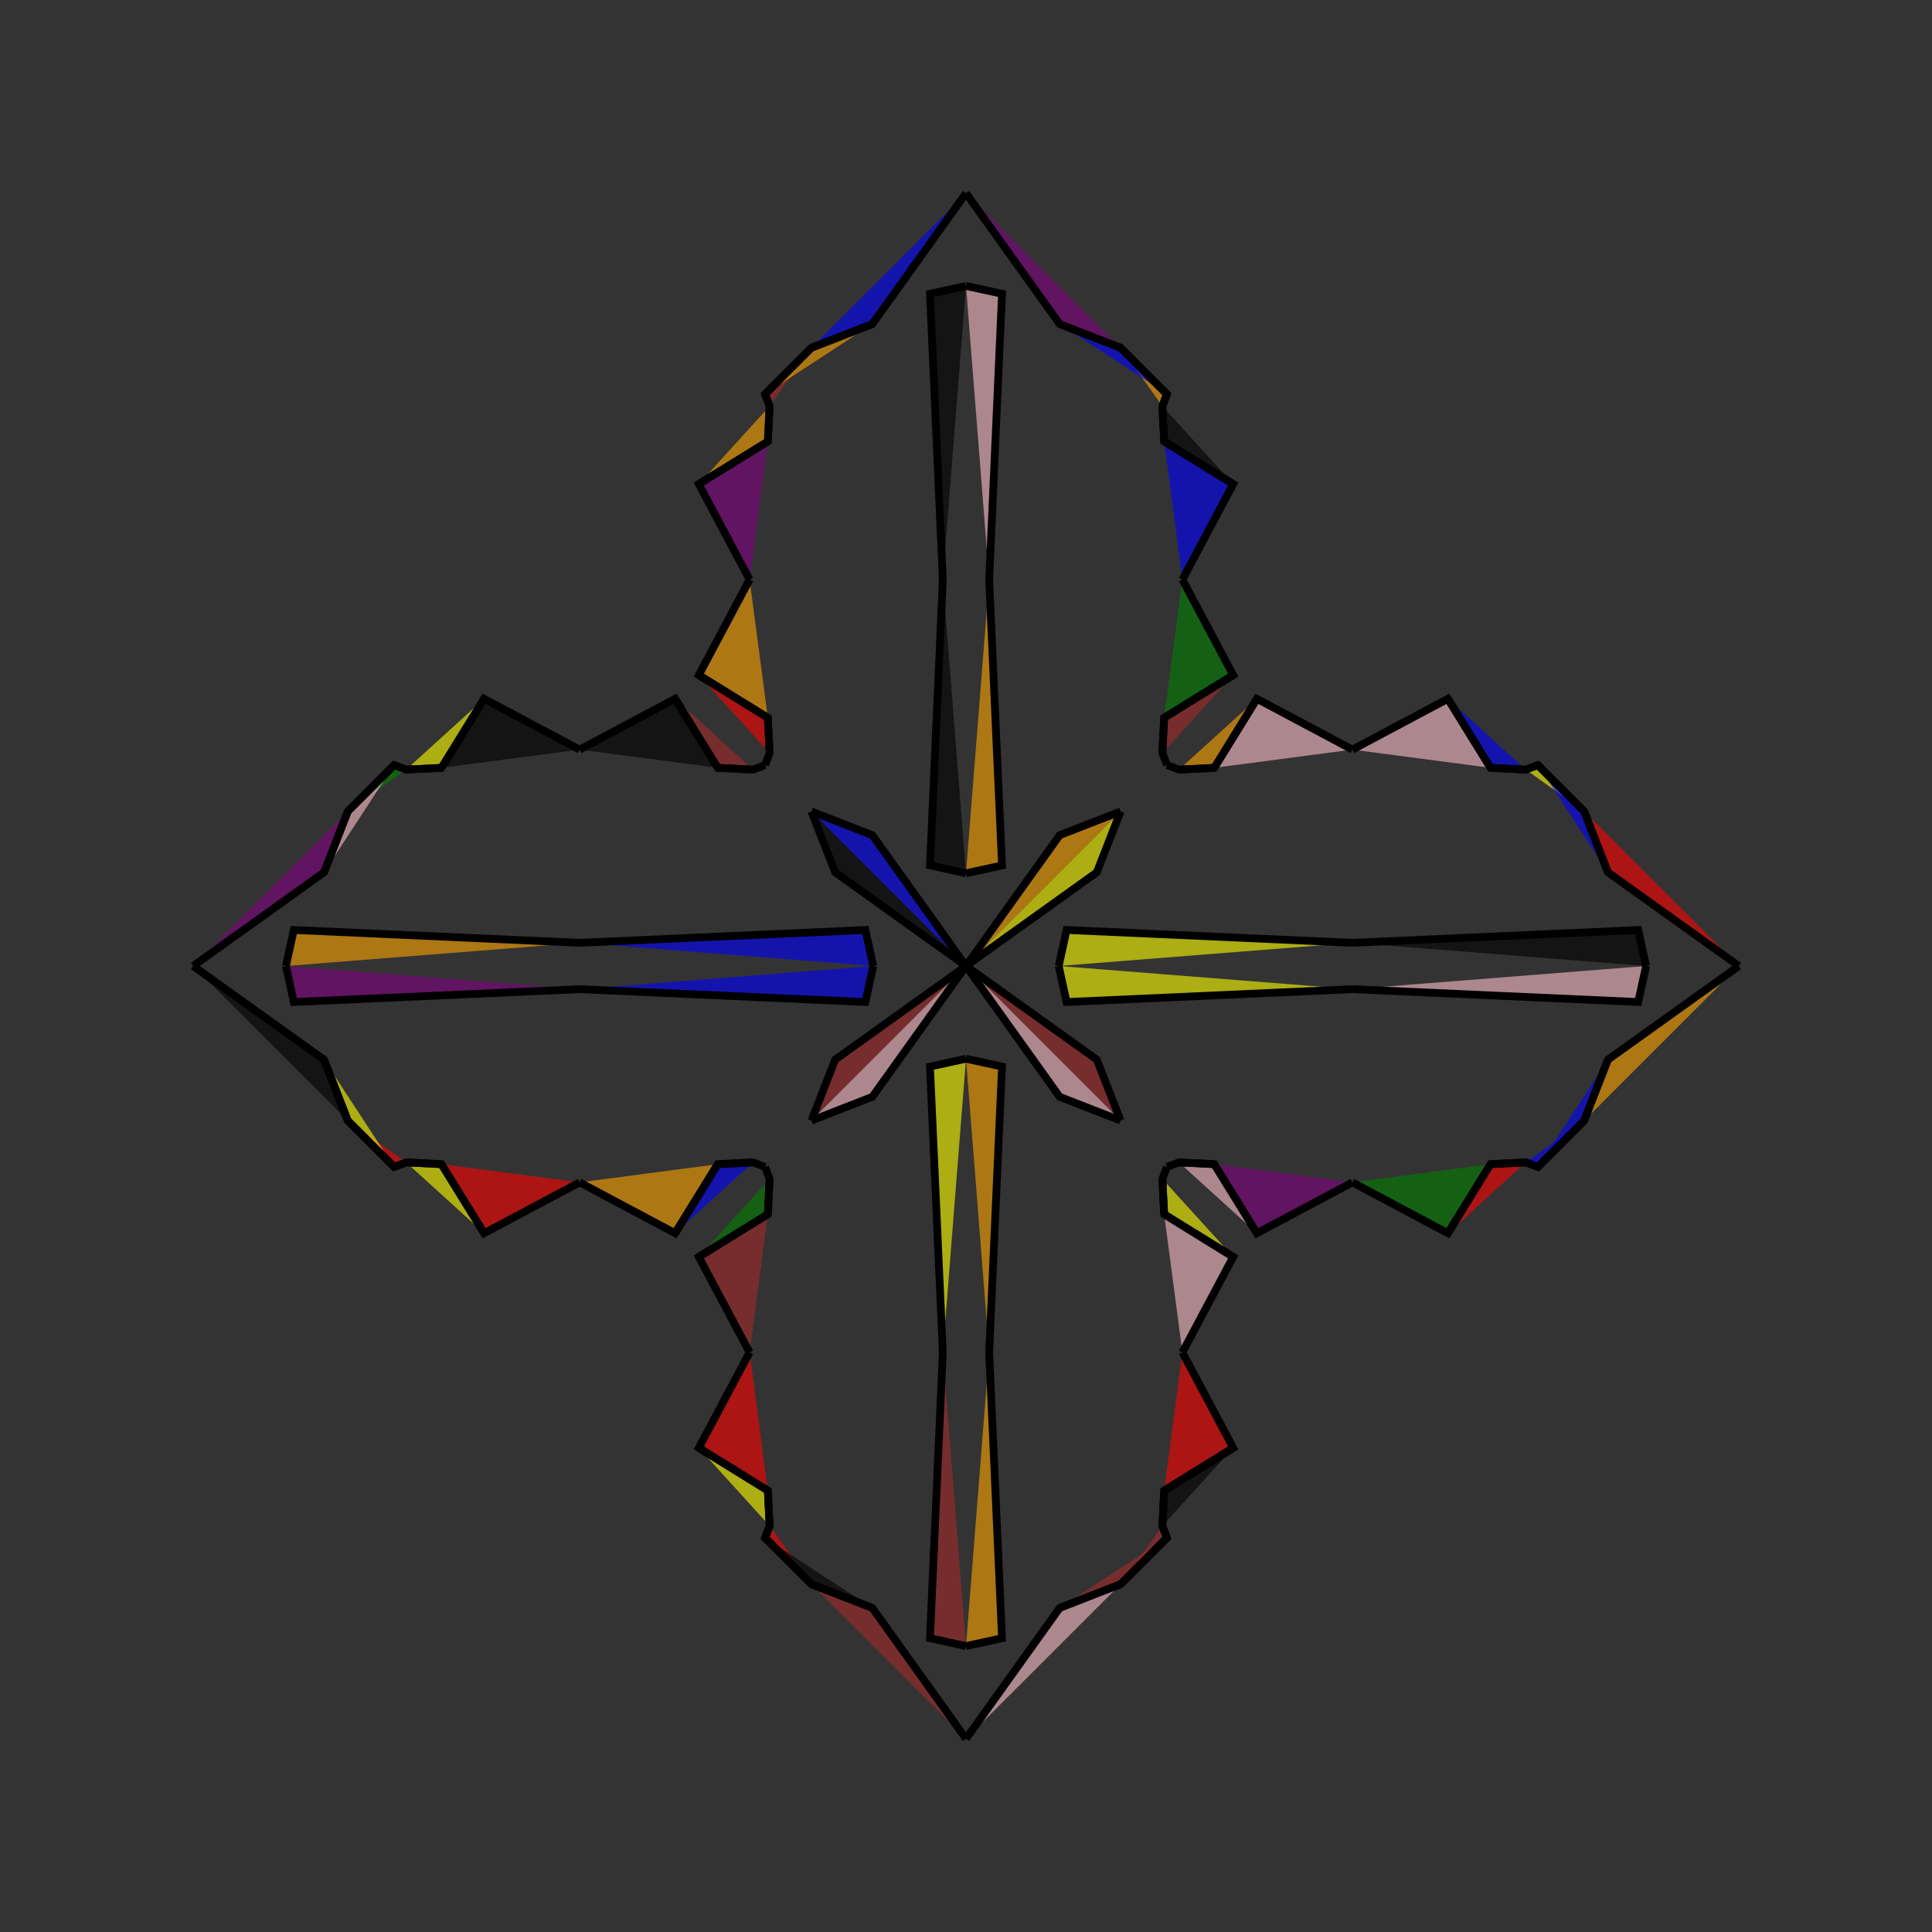 <?xml version="1.0" encoding="UTF-8"?>
<svg xmlns="http://www.w3.org/2000/svg" xmlns:xlink="http://www.w3.org/1999/xlink"
     width="250" height="250" viewBox="-125.0 -125.0 250 250">
<rect x="-125.0" y="-125.0" width="250" height="250" fill="#333333" stroke="none"/>
<defs>
</defs>
<path d="M12.0,-0.0 L13.016,-4.66 L50.0,-3.0" fill="yellow" fill-opacity="0.6" stroke="black" stroke-width="1" />
<path d="M12.0,-0.0 L13.016,4.66 L50.0,3.0" fill="yellow" fill-opacity="0.6" stroke="black" stroke-width="1" />
<path d="M50.0,-28.0 L37.639,-34.577 L32.118,-25.642" fill="pink" fill-opacity="0.6" stroke="black" stroke-width="1" />
<path d="M50.0,28.0 L37.639,34.577 L32.118,25.642" fill="purple" fill-opacity="0.6" stroke="black" stroke-width="1" />
<path d="M37.639,-34.577 L32.118,-25.642 L27.556,-25.412" fill="orange" fill-opacity="0.6" stroke="black" stroke-width="1" />
<path d="M37.639,34.577 L32.118,25.642 L27.556,25.412" fill="pink" fill-opacity="0.6" stroke="black" stroke-width="1" />
<path d="M32.118,-25.642 L27.556,-25.412 L26.0,-26.0" fill="red" fill-opacity="0.6" stroke="black" stroke-width="1" />
<path d="M32.118,25.642 L27.556,25.412 L26.0,26.0" fill="black" fill-opacity="0.6" stroke="black" stroke-width="1" />
<path d="M25.412,72.444 L26.0,74.0 L20.0,80.0" fill="brown" fill-opacity="0.6" stroke="black" stroke-width="1" />
<path d="M25.412,-72.444 L26.0,-74.0 L20.0,-80.0" fill="orange" fill-opacity="0.6" stroke="black" stroke-width="1" />
<path d="M26.0,74.0 L20.0,80.0 L12.118,83.074" fill="brown" fill-opacity="0.6" stroke="black" stroke-width="1" />
<path d="M26.0,-74.0 L20.0,-80.0 L12.118,-83.074" fill="blue" fill-opacity="0.6" stroke="black" stroke-width="1" />
<path d="M20.0,-20.0 L16.926,-12.118 L0.0,-0.0" fill="yellow" fill-opacity="0.6" stroke="black" stroke-width="1" />
<path d="M20.0,20.0 L16.926,12.118 L0.0,-0.0" fill="brown" fill-opacity="0.6" stroke="black" stroke-width="1" />
<path d="M-12.0,-0.0 L-13.016,-4.66 L-50.0,-3.0" fill="blue" fill-opacity="0.6" stroke="black" stroke-width="1" />
<path d="M-12.0,-0.0 L-13.016,4.66 L-50.0,3.0" fill="blue" fill-opacity="0.6" stroke="black" stroke-width="1" />
<path d="M-50.0,-28.0 L-37.639,-34.577 L-32.118,-25.642" fill="black" fill-opacity="0.6" stroke="black" stroke-width="1" />
<path d="M-50.0,28.0 L-37.639,34.577 L-32.118,25.642" fill="orange" fill-opacity="0.6" stroke="black" stroke-width="1" />
<path d="M-37.639,-34.577 L-32.118,-25.642 L-27.556,-25.412" fill="brown" fill-opacity="0.6" stroke="black" stroke-width="1" />
<path d="M-37.639,34.577 L-32.118,25.642 L-27.556,25.412" fill="blue" fill-opacity="0.6" stroke="black" stroke-width="1" />
<path d="M-32.118,-25.642 L-27.556,-25.412 L-26.0,-26.0" fill="black" fill-opacity="0.6" stroke="black" stroke-width="1" />
<path d="M-32.118,25.642 L-27.556,25.412 L-26.0,26.0" fill="orange" fill-opacity="0.6" stroke="black" stroke-width="1" />
<path d="M-25.412,72.444 L-26.0,74.0 L-20.0,80.0" fill="red" fill-opacity="0.6" stroke="black" stroke-width="1" />
<path d="M-25.412,-72.444 L-26.0,-74.0 L-20.0,-80.0" fill="brown" fill-opacity="0.6" stroke="black" stroke-width="1" />
<path d="M-26.0,74.0 L-20.0,80.0 L-12.118,83.074" fill="black" fill-opacity="0.6" stroke="black" stroke-width="1" />
<path d="M-26.0,-74.0 L-20.0,-80.0 L-12.118,-83.074" fill="orange" fill-opacity="0.6" stroke="black" stroke-width="1" />
<path d="M-20.0,-20.0 L-16.926,-12.118 L0.0,-0.0" fill="black" fill-opacity="0.6" stroke="black" stroke-width="1" />
<path d="M-20.0,20.0 L-16.926,12.118 L0.0,-0.0" fill="brown" fill-opacity="0.6" stroke="black" stroke-width="1" />
<path d="M88.0,-0.0 L86.984,4.66 L50.0,3.0" fill="pink" fill-opacity="0.6" stroke="black" stroke-width="1" />
<path d="M88.0,-0.0 L86.984,-4.66 L50.0,-3.0" fill="black" fill-opacity="0.6" stroke="black" stroke-width="1" />
<path d="M50.0,28.0 L62.361,34.577 L67.882,25.642" fill="green" fill-opacity="0.6" stroke="black" stroke-width="1" />
<path d="M50.0,-28.0 L62.361,-34.577 L67.882,-25.642" fill="pink" fill-opacity="0.6" stroke="black" stroke-width="1" />
<path d="M62.361,34.577 L67.882,25.642 L72.444,25.412" fill="red" fill-opacity="0.6" stroke="black" stroke-width="1" />
<path d="M62.361,-34.577 L67.882,-25.642 L72.444,-25.412" fill="blue" fill-opacity="0.6" stroke="black" stroke-width="1" />
<path d="M67.882,25.642 L72.444,25.412 L74.0,26.0" fill="orange" fill-opacity="0.6" stroke="black" stroke-width="1" />
<path d="M67.882,-25.642 L72.444,-25.412 L74.0,-26.0" fill="pink" fill-opacity="0.6" stroke="black" stroke-width="1" />
<path d="M72.444,25.412 L74.0,26.0 L80.0,20.0" fill="blue" fill-opacity="0.6" stroke="black" stroke-width="1" />
<path d="M72.444,-25.412 L74.0,-26.0 L80.0,-20.0" fill="yellow" fill-opacity="0.6" stroke="black" stroke-width="1" />
<path d="M74.0,26.0 L80.0,20.0 L83.074,12.118" fill="blue" fill-opacity="0.6" stroke="black" stroke-width="1" />
<path d="M74.0,-26.0 L80.0,-20.0 L83.074,-12.118" fill="blue" fill-opacity="0.6" stroke="black" stroke-width="1" />
<path d="M80.0,20.0 L83.074,12.118 L100.0,-0.0" fill="orange" fill-opacity="0.6" stroke="black" stroke-width="1" />
<path d="M80.0,-20.0 L83.074,-12.118 L100.0,-0.0" fill="red" fill-opacity="0.6" stroke="black" stroke-width="1" />
<path d="M0.0,-12.0 L4.66,-13.016 L3.0,-50.0" fill="orange" fill-opacity="0.6" stroke="black" stroke-width="1" />
<path d="M0.0,12.0 L4.66,13.016 L3.0,50.0" fill="orange" fill-opacity="0.6" stroke="black" stroke-width="1" />
<path d="M0.0,88.0 L4.66,86.984 L3.0,50.0" fill="orange" fill-opacity="0.6" stroke="black" stroke-width="1" />
<path d="M0.0,-88.0 L4.66,-86.984 L3.0,-50.0" fill="pink" fill-opacity="0.6" stroke="black" stroke-width="1" />
<path d="M28.0,-50.0 L34.577,-37.639 L25.642,-32.118" fill="green" fill-opacity="0.6" stroke="black" stroke-width="1" />
<path d="M28.0,50.0 L34.577,37.639 L25.642,32.118" fill="pink" fill-opacity="0.6" stroke="black" stroke-width="1" />
<path d="M28.0,50.0 L34.577,62.361 L25.642,67.882" fill="red" fill-opacity="0.6" stroke="black" stroke-width="1" />
<path d="M28.0,-50.0 L34.577,-62.361 L25.642,-67.882" fill="blue" fill-opacity="0.6" stroke="black" stroke-width="1" />
<path d="M34.577,-37.639 L25.642,-32.118 L25.412,-27.556" fill="brown" fill-opacity="0.6" stroke="black" stroke-width="1" />
<path d="M34.577,37.639 L25.642,32.118 L25.412,27.556" fill="yellow" fill-opacity="0.6" stroke="black" stroke-width="1" />
<path d="M34.577,62.361 L25.642,67.882 L25.412,72.444" fill="black" fill-opacity="0.6" stroke="black" stroke-width="1" />
<path d="M34.577,-62.361 L25.642,-67.882 L25.412,-72.444" fill="black" fill-opacity="0.6" stroke="black" stroke-width="1" />
<path d="M25.642,-32.118 L25.412,-27.556 L26.0,-26.0" fill="brown" fill-opacity="0.6" stroke="black" stroke-width="1" />
<path d="M25.642,32.118 L25.412,27.556 L26.0,26.0" fill="blue" fill-opacity="0.6" stroke="black" stroke-width="1" />
<path d="M25.642,67.882 L25.412,72.444 L26.0,74.0" fill="brown" fill-opacity="0.6" stroke="black" stroke-width="1" />
<path d="M25.642,-67.882 L25.412,-72.444 L26.0,-74.0" fill="blue" fill-opacity="0.6" stroke="black" stroke-width="1" />
<path d="M20.0,-20.0 L12.118,-16.926 L0.0,-0.0" fill="orange" fill-opacity="0.6" stroke="black" stroke-width="1" />
<path d="M20.0,20.0 L12.118,16.926 L0.0,-0.0" fill="pink" fill-opacity="0.6" stroke="black" stroke-width="1" />
<path d="M20.0,80.0 L12.118,83.074 L0.0,100.0" fill="pink" fill-opacity="0.6" stroke="black" stroke-width="1" />
<path d="M20.0,-80.0 L12.118,-83.074 L0.0,-100.0" fill="purple" fill-opacity="0.6" stroke="black" stroke-width="1" />
<path d="M0.0,88.0 L-4.66,86.984 L-3.0,50.0" fill="brown" fill-opacity="0.6" stroke="black" stroke-width="1" />
<path d="M0.0,-12.0 L-4.66,-13.016 L-3.0,-50.0" fill="black" fill-opacity="0.6" stroke="black" stroke-width="1" />
<path d="M0.0,12.0 L-4.66,13.016 L-3.0,50.0" fill="yellow" fill-opacity="0.6" stroke="black" stroke-width="1" />
<path d="M0.0,-88.0 L-4.66,-86.984 L-3.0,-50.0" fill="black" fill-opacity="0.6" stroke="black" stroke-width="1" />
<path d="M-28.0,50.0 L-34.577,62.361 L-25.642,67.882" fill="red" fill-opacity="0.6" stroke="black" stroke-width="1" />
<path d="M-28.0,-50.0 L-34.577,-37.639 L-25.642,-32.118" fill="orange" fill-opacity="0.6" stroke="black" stroke-width="1" />
<path d="M-28.0,50.0 L-34.577,37.639 L-25.642,32.118" fill="brown" fill-opacity="0.6" stroke="black" stroke-width="1" />
<path d="M-28.0,-50.0 L-34.577,-62.361 L-25.642,-67.882" fill="purple" fill-opacity="0.6" stroke="black" stroke-width="1" />
<path d="M-34.577,62.361 L-25.642,67.882 L-25.412,72.444" fill="yellow" fill-opacity="0.6" stroke="black" stroke-width="1" />
<path d="M-34.577,-37.639 L-25.642,-32.118 L-25.412,-27.556" fill="red" fill-opacity="0.6" stroke="black" stroke-width="1" />
<path d="M-34.577,37.639 L-25.642,32.118 L-25.412,27.556" fill="green" fill-opacity="0.6" stroke="black" stroke-width="1" />
<path d="M-34.577,-62.361 L-25.642,-67.882 L-25.412,-72.444" fill="orange" fill-opacity="0.6" stroke="black" stroke-width="1" />
<path d="M-25.642,67.882 L-25.412,72.444 L-26.0,74.0" fill="red" fill-opacity="0.6" stroke="black" stroke-width="1" />
<path d="M-25.642,-32.118 L-25.412,-27.556 L-26.0,-26.0" fill="yellow" fill-opacity="0.6" stroke="black" stroke-width="1" />
<path d="M-25.642,32.118 L-25.412,27.556 L-26.0,26.0" fill="orange" fill-opacity="0.6" stroke="black" stroke-width="1" />
<path d="M-25.642,-67.882 L-25.412,-72.444 L-26.0,-74.0" fill="blue" fill-opacity="0.6" stroke="black" stroke-width="1" />
<path d="M-20.0,80.0 L-12.118,83.074 L0.0,100.0" fill="brown" fill-opacity="0.6" stroke="black" stroke-width="1" />
<path d="M-20.0,-20.0 L-12.118,-16.926 L0.0,-0.0" fill="blue" fill-opacity="0.6" stroke="black" stroke-width="1" />
<path d="M-20.0,20.0 L-12.118,16.926 L0.0,-0.0" fill="pink" fill-opacity="0.6" stroke="black" stroke-width="1" />
<path d="M-20.0,-80.0 L-12.118,-83.074 L0.0,-100.0" fill="blue" fill-opacity="0.6" stroke="black" stroke-width="1" />
<path d="M-88.0,-0.0 L-86.984,-4.66 L-50.0,-3.0" fill="orange" fill-opacity="0.6" stroke="black" stroke-width="1" />
<path d="M-88.0,-0.0 L-86.984,4.66 L-50.0,3.0" fill="purple" fill-opacity="0.6" stroke="black" stroke-width="1" />
<path d="M-50.0,-28.0 L-62.361,-34.577 L-67.882,-25.642" fill="black" fill-opacity="0.6" stroke="black" stroke-width="1" />
<path d="M-50.0,28.0 L-62.361,34.577 L-67.882,25.642" fill="red" fill-opacity="0.6" stroke="black" stroke-width="1" />
<path d="M-62.361,-34.577 L-67.882,-25.642 L-72.444,-25.412" fill="yellow" fill-opacity="0.6" stroke="black" stroke-width="1" />
<path d="M-62.361,34.577 L-67.882,25.642 L-72.444,25.412" fill="yellow" fill-opacity="0.6" stroke="black" stroke-width="1" />
<path d="M-67.882,-25.642 L-72.444,-25.412 L-74.0,-26.0" fill="red" fill-opacity="0.6" stroke="black" stroke-width="1" />
<path d="M-67.882,25.642 L-72.444,25.412 L-74.0,26.0" fill="orange" fill-opacity="0.6" stroke="black" stroke-width="1" />
<path d="M-72.444,-25.412 L-74.0,-26.0 L-80.0,-20.0" fill="green" fill-opacity="0.6" stroke="black" stroke-width="1" />
<path d="M-72.444,25.412 L-74.0,26.0 L-80.0,20.0" fill="red" fill-opacity="0.6" stroke="black" stroke-width="1" />
<path d="M-74.0,-26.0 L-80.0,-20.0 L-83.074,-12.118" fill="pink" fill-opacity="0.6" stroke="black" stroke-width="1" />
<path d="M-74.0,26.0 L-80.0,20.0 L-83.074,12.118" fill="yellow" fill-opacity="0.6" stroke="black" stroke-width="1" />
<path d="M-80.0,-20.0 L-83.074,-12.118 L-100.0,-0.0" fill="purple" fill-opacity="0.6" stroke="black" stroke-width="1" />
<path d="M-80.0,20.0 L-83.074,12.118 L-100.0,-0.0" fill="black" fill-opacity="0.6" stroke="black" stroke-width="1" />
</svg>